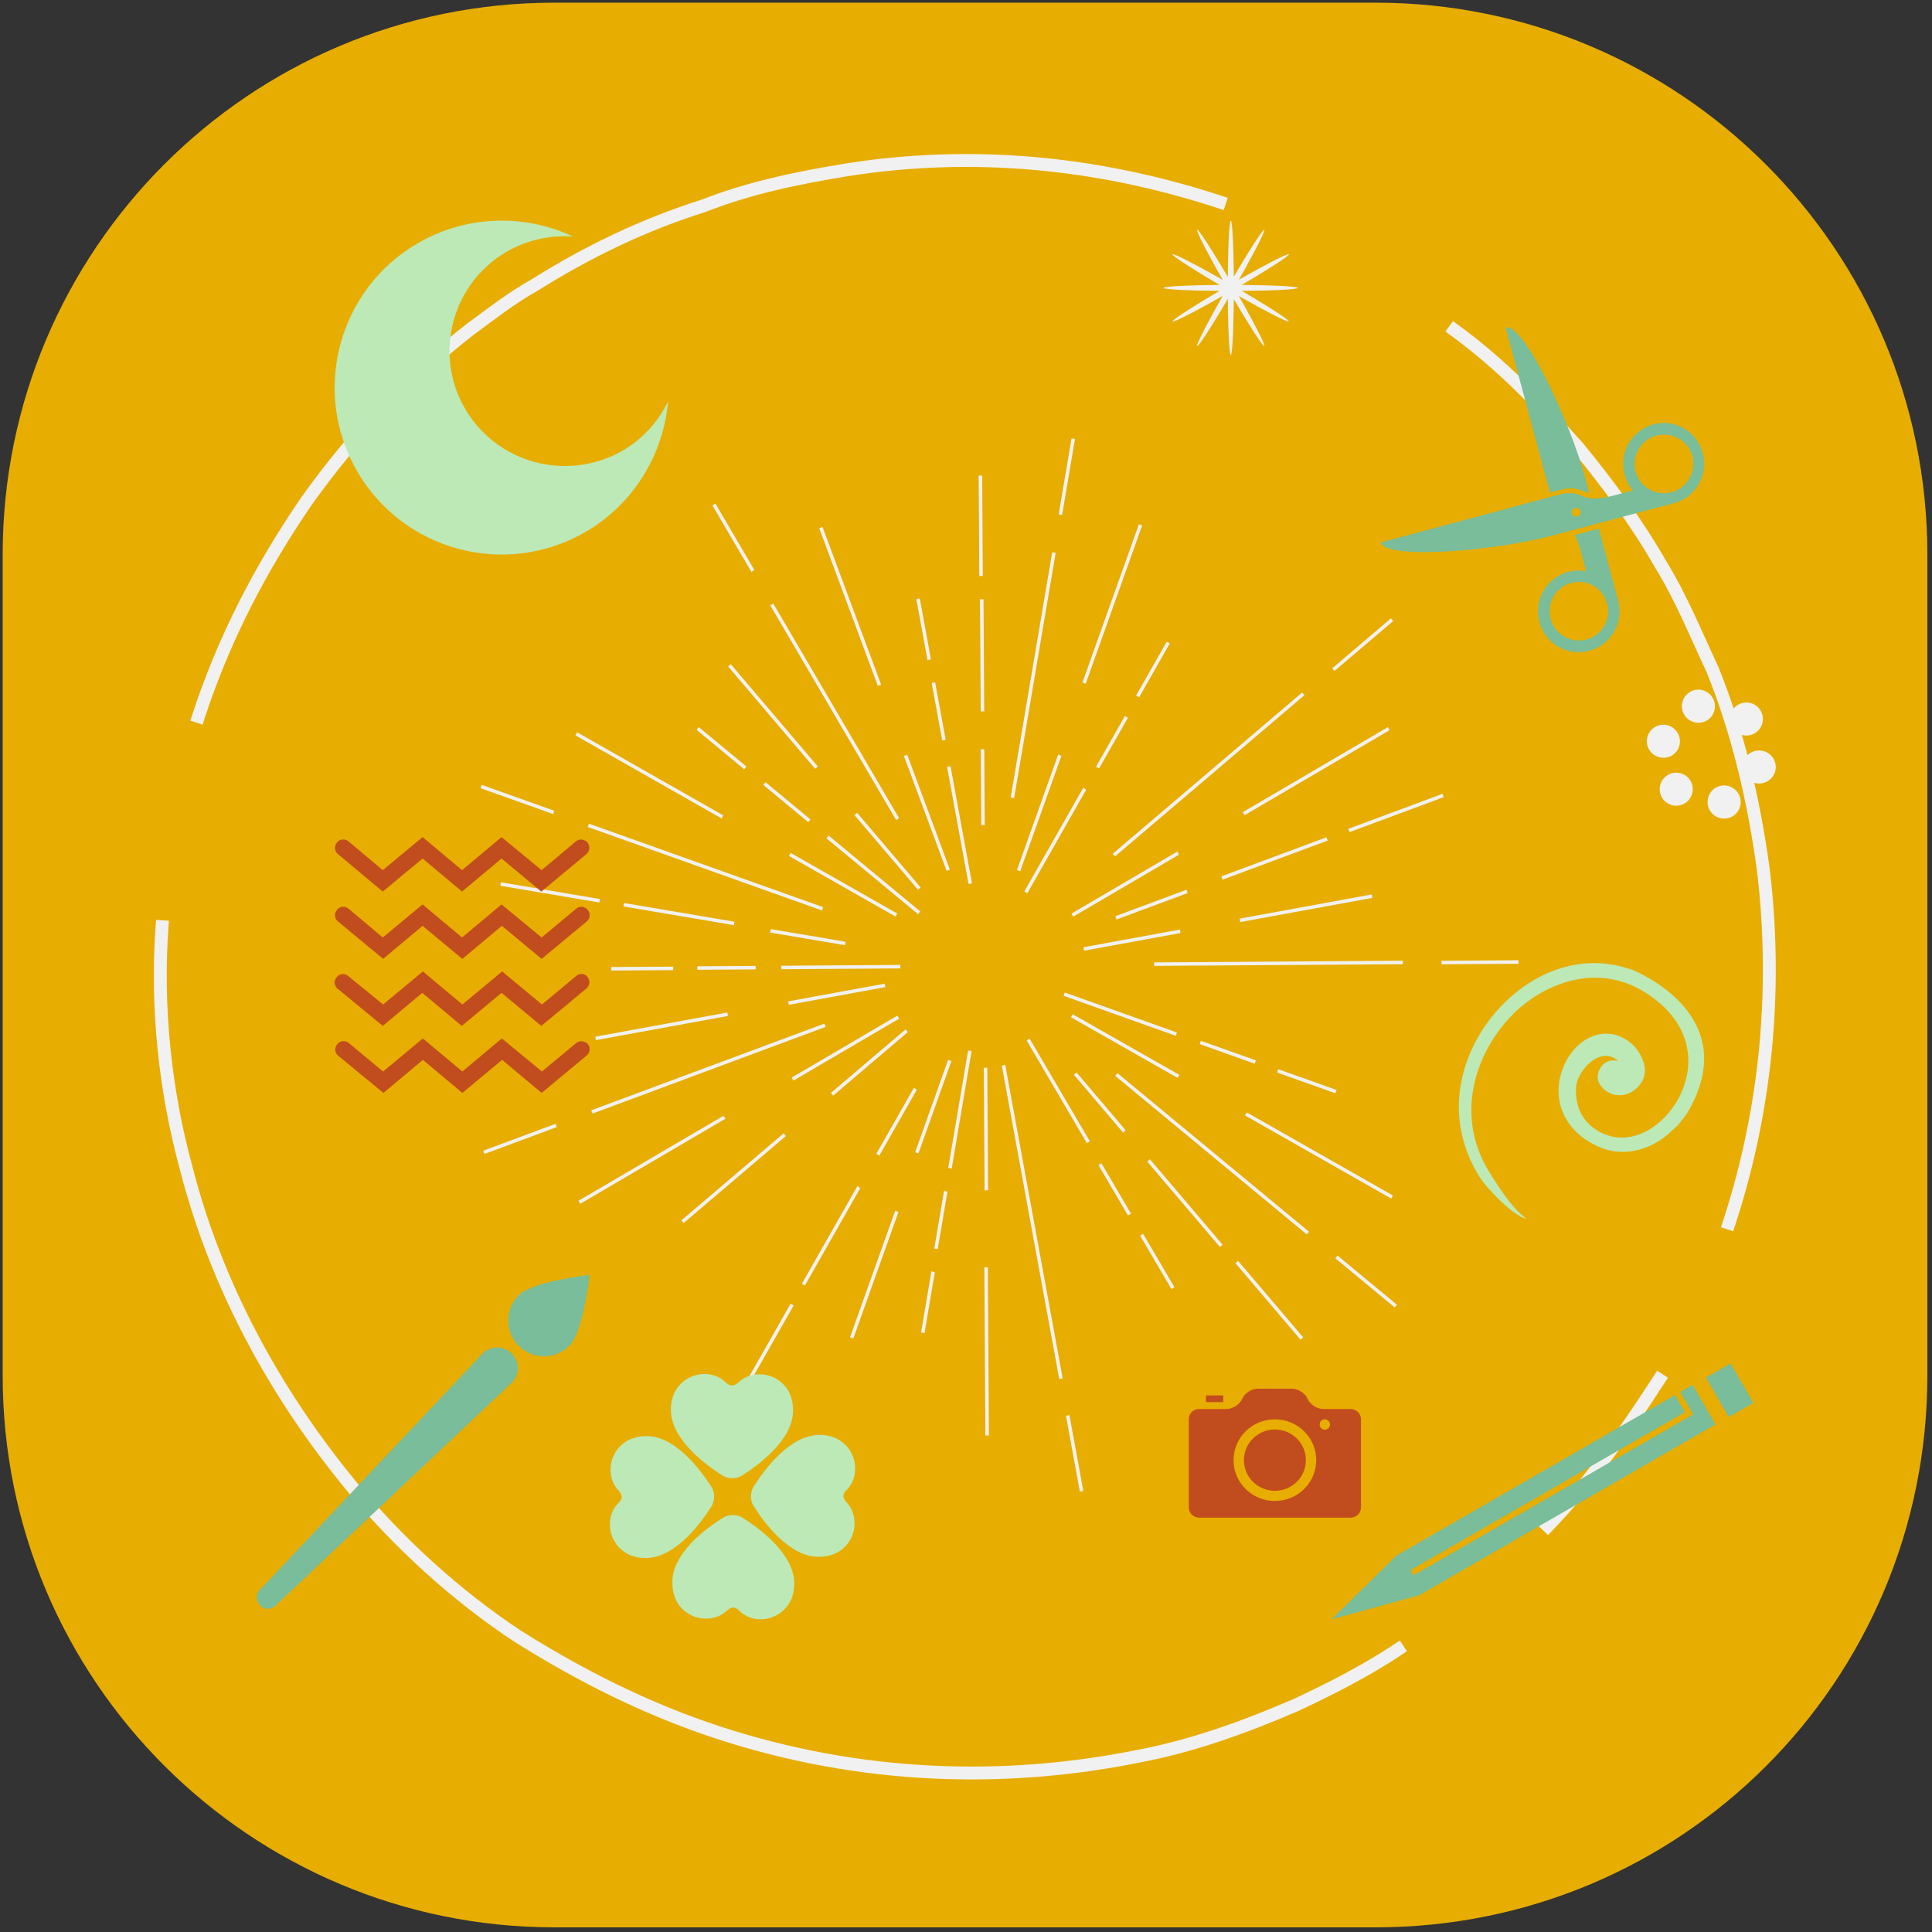 <?xml version="1.0" encoding="utf-8" ?>	<!-- Generator: Assembly 2.4 - http://assemblyapp.co -->	<svg version="1.1" xmlns="http://www.w3.org/2000/svg" xmlns:xlink="http://www.w3.org/1999/xlink" width="4096.00" height="4096.00" viewBox="0 0 4096.0 4096.0"><rect x="0" y="0" width="4096.0" height="4096.0" fill="#333333" stroke="none"/>		<g id="document" transform="scale(13.653 13.653) translate(150.0 150.0)">			<path d="M63.596,149.286 C111.069,149.286 149.286,111.069 149.286,63.596 L149.286,-63.895 C149.286,-111.368 110.771,-149.585 63.596,-149.585 L-63.895,-149.585 C-111.368,-149.585 -149.585,-111.069 -149.585,-63.895 L-149.585,63.596 C-149.585,111.069 -111.069,149.286 -63.895,149.286 L63.596,149.286 Z " fill="#e7ad00" fill-opacity="1.00" />			<path d="M-124.84,-6.095 C-125.732,6.347 -124.39,19.257 -121.139,31.2 C-116.501,49.434 -107.405,66.211 -95.45,80.74 C-88.229,89.473 -79.257,97.719 -69.657,104.048 C-59.978,110.137 -49.746,115.347 -38.485,119.036 C-16.442,126.258 5.886,126.94 26.913,122.686 C35.117,121.129 43.235,118.217 51.27,114.747 C56.599,112.248 62.007,109.509 67.092,106.134 M90.354,86.959 C96.778,80.308 102.24,72.546 107.619,64.226 M118.496,39.932 C124.541,21.483 125.958,2.58 123.794,-15.109 C122.303,-25.945 119.858,-36.297 115.901,-46.084 C113.24,-51.731 111.059,-57.221 107.763,-62.546 C104.223,-68.747 99.807,-74.704 95.073,-80.5 C89.059,-87.246 83.127,-93.435 75.844,-98.739 M39.384,-118.644 C19.977,-125.002 0.594,-126.576 -18.128,-123.689 C-26.253,-122.372 -33.66,-120.819 -40.663,-118.072 C-50.135,-115.073 -58.645,-110.963 -66.99,-105.737 C-70.567,-103.726 -73.426,-101.479 -76.921,-98.909 C-86.53,-91.445 -95.015,-82.551 -102.377,-72.228 C-109.499,-61.826 -115.184,-50.953 -119.187,-38.734 " fill="none" stroke-width="2.00" stroke="#f1f1f1" stroke-linecap="square" stroke-linejoin="miter" />			<path d="M-109.655,96.893 C-110.286,97.523 -110.286,98.556 -109.597,99.302 C-108.967,99.99 -107.934,99.99 -107.246,99.359 L-70.596,64.773 C-69.276,63.569 -69.219,61.504 -70.538,60.185 C-71.8,58.923 -73.865,58.923 -75.127,60.242 L-109.655,96.893 Z M-69.448,51.123 C-71.628,53.302 -71.628,56.801 -69.448,58.981 C-67.269,61.16 -63.77,61.16 -61.591,58.981 C-59.411,56.801 -58.436,47.968 -58.436,47.968 C-58.436,47.968 -67.269,48.943 -69.448,51.123 Z " fill="#79bd9a" fill-opacity="1.00" />			<path d="M-18.699,-3.761 L-30.32,-5.73 L-30.41,-5.194 L-18.79,-3.225 L-18.699,-3.761 Z M-35.945,-6.873 L-53.108,-9.781 L-53.199,-9.245 L-36.036,-6.337 L-35.945,-6.873 Z M-56.842,-10.393 L-72.218,-12.998 L-72.308,-12.462 L-56.933,-9.857 L-56.842,-10.393 Z M-13.451,29.444 L-13.924,29.175 L-8.098,18.928 L-7.625,19.197 L-13.451,29.444 Z M-25.009,49.609 L-25.482,49.34 L-16.877,34.208 L-16.404,34.476 L-25.009,49.609 Z M-34.468,66.271 L-34.941,66.002 L-27.232,52.446 L-26.759,52.714 L-34.468,66.271 Z M24.396,25.872 L16.759,16.894 L17.174,16.541 L24.81,25.519 L24.396,25.872 Z M39.43,43.632 L28.152,30.373 L28.567,30.02 L39.845,43.28 L39.43,43.632 Z M51.955,58.036 L41.851,46.157 L42.266,45.805 L52.369,57.683 L51.955,58.036 Z M23.377,-7.216 L23.187,-7.726 L34.235,-11.834 L34.425,-11.324 L23.377,-7.216 Z M39.842,-13.403 L39.653,-13.913 L55.969,-19.98 L56.159,-19.471 L39.842,-13.403 Z M74.185,-26.221 L73.995,-26.731 L59.378,-21.296 L59.568,-20.786 L74.185,-26.221 Z M2.842,-33.663 L2.298,-33.659 L2.374,-21.873 L2.918,-21.876 L2.842,-33.663 Z M2.723,-56.942 L2.179,-56.938 L2.291,-39.531 L2.835,-39.534 L2.723,-56.942 Z M2.513,-76.156 L1.969,-76.153 L2.07,-60.558 L2.614,-60.562 L2.513,-76.156 Z M0.398,-12.727 L0.933,-12.825 L-2.401,-31.018 L-2.936,-30.92 L0.398,-12.727 Z M-3.687,-35.022 L-3.152,-35.12 L-4.786,-44.038 L-5.321,-43.94 L-3.687,-35.022 Z M-5.975,-47.507 L-5.44,-47.605 L-7.172,-57.059 L-7.707,-56.961 L-5.975,-47.507 Z M-7.085,-8.458 L-21.333,-20.251 L-21.68,-19.832 L-7.432,-8.039 L-7.085,-8.458 Z M-24.146,-22.756 L-31.13,-28.538 L-31.477,-28.118 L-24.493,-22.337 L-24.146,-22.756 Z M-34.088,-30.964 L-41.492,-37.092 L-41.838,-36.673 L-34.435,-30.545 L-34.088,-30.964 Z M-10.201,-0.163 L-28.696,-0.039 L-28.692,0.505 L-10.197,0.381 L-10.201,-0.163 Z M-32.662,-0.012 L-41.728,0.048 L-41.725,0.592 L-32.658,0.532 L-32.662,-0.012 Z M-45.464,0.1 L-55.074,0.163 L-55.07,0.707 L-45.46,0.644 L-45.464,0.1 Z M-2.216,31.443 L-2.753,31.353 L0.335,13.117 L0.872,13.208 L-2.216,31.443 Z M-4.389,43.966 L-4.925,43.875 L-3.411,34.936 L-2.875,35.027 L-4.389,43.966 Z M-6.436,56.997 L-6.973,56.906 L-5.368,47.431 L-4.832,47.522 L-6.436,56.997 Z M18.771,27.513 L9.417,11.558 L9.886,11.283 L19.241,27.238 L18.771,27.513 Z M25.155,38.736 L20.57,30.915 L21.039,30.64 L25.625,38.461 L25.155,38.736 Z M31.904,50.165 L27.044,41.875 L27.513,41.6 L32.373,49.89 L31.904,50.165 Z M32.764,10.33 L15.342,4.12 L15.159,4.632 L32.581,10.842 L32.764,10.33 Z M44.834,15.174 L36.294,12.13 L36.477,11.618 L45.017,14.662 L44.834,15.174 Z M57.359,19.767 L48.307,16.541 L48.489,16.029 L57.542,19.255 L57.359,19.767 Z M18.667,-27.37 L18.194,-27.639 L9.051,-11.56 L9.524,-11.291 L18.667,-27.37 Z M25.148,-38.545 L24.675,-38.814 L20.194,-30.932 L20.667,-30.663 L25.148,-38.545 Z M31.643,-50.082 L31.17,-50.351 L26.42,-41.996 L26.893,-41.727 L31.643,-50.082 Z M-10.385,-22.948 L-29.919,-56.268 L-30.388,-55.993 L-10.854,-22.673 L-10.385,-22.948 Z M-32.852,-61.475 L-38.904,-71.799 L-39.374,-71.524 L-33.321,-61.2 L-32.852,-61.475 Z M-22.171,-9.13 L-58.552,-22.098 L-58.734,-21.585 L-22.354,-8.618 L-22.171,-9.13 Z M-63.927,-24.103 L-75.2,-28.121 L-75.383,-27.609 L-64.11,-23.591 L-63.927,-24.103 Z M-57.993,22.918 L-58.182,22.409 L-21.979,8.947 L-21.79,9.457 L-57.993,22.918 Z M-74.768,29.193 L-74.958,28.683 L-63.74,24.512 L-63.55,25.022 L-74.768,29.193 Z M14.483,64.147 L15.018,64.049 L8.057,26.058 L7.522,26.156 L14.483,64.147 Z M17.686,81.626 L18.221,81.528 L16.064,69.756 L15.529,69.855 L17.686,81.626 Z M52.918,41.682 L23.165,17.055 L23.512,16.636 L53.265,41.263 L52.918,41.682 Z M66.576,53.025 L57.357,45.394 L57.704,44.975 L66.923,52.606 L66.576,53.025 Z M67.838,-0.818 L29.216,-0.558 L29.22,-0.014 L67.842,-0.274 L67.838,-0.818 Z M85.805,-0.888 L73.838,-0.809 L73.841,-0.265 L85.809,-0.344 L85.805,-0.888 Z M52.555,-42.05 L52.202,-42.464 L22.792,-17.43 L23.145,-17.016 L52.555,-42.05 Z M66.338,-53.564 L65.985,-53.978 L56.872,-46.221 L57.224,-45.807 L66.338,-53.564 Z M13.926,-64.151 L13.39,-64.242 L6.942,-26.162 L7.479,-26.071 L13.926,-64.151 Z M16.928,-81.834 L16.392,-81.925 L14.394,-70.125 L14.93,-70.035 L16.928,-81.834 Z M-7.033,-12.185 L-16.901,-23.787 L-17.316,-23.434 L-7.447,-11.832 L-7.033,-12.185 Z M-23.007,-30.974 L-36.518,-46.858 L-36.932,-46.506 L-23.422,-30.622 L-23.007,-30.974 Z M-27.505,6.028 L-12.523,3.282 L-12.621,2.747 L-27.603,5.492 L-27.505,6.028 Z M-57.47,11.518 L-36.959,7.76 L-37.057,7.225 L-57.568,10.983 L-57.47,11.518 Z M-20.626,20.134 L-20.978,19.719 L-9.38,9.847 L-9.027,10.261 L-20.626,20.134 Z M-43.843,39.92 L-44.196,39.505 L-28.317,25.989 L-27.965,26.404 L-43.843,39.92 Z M-7.383,29.114 L-7.896,28.932 L-2.777,14.586 L-2.265,14.769 L-7.383,29.114 Z M-17.492,57.839 L-18.004,57.657 L-10.996,38.017 L-10.484,38.2 L-17.492,57.839 Z M8.306,30.437 L8.841,30.338 L6.096,15.356 L5.561,15.454 L8.306,30.437 Z M13.764,60.223 L14.299,60.125 L10.541,39.613 L10.006,39.711 L13.764,60.223 Z M18.334,-2.371 L33.316,-5.117 L33.218,-5.652 L18.235,-2.906 L18.334,-2.371 Z M42.591,-6.816 L63.102,-10.574 L63.004,-11.109 L42.493,-7.351 L42.591,-6.816 Z M14.825,-32.64 L14.313,-32.823 L7.914,-14.891 L8.426,-14.709 L14.825,-32.64 Z M27.364,-68.415 L26.852,-68.597 L18.077,-44.006 L18.589,-43.823 L27.364,-68.415 Z M-2.496,-14.957 L-9.127,-32.804 L-9.637,-32.615 L-3.006,-14.767 L-2.496,-14.957 Z M-13.18,-43.698 L-22.276,-68.174 L-22.786,-67.985 L-13.69,-43.508 L-13.18,-43.698 Z M-10.669,-8.144 L-27.221,-17.554 L-27.489,-17.081 L-10.938,-7.671 L-10.669,-8.144 Z M-37.682,-23.381 L-60.381,-36.286 L-60.65,-35.813 L-37.951,-22.908 L-37.682,-23.381 Z M-26.791,17.801 L-27.067,17.332 L-10.641,7.704 L-10.366,8.174 L-26.791,17.801 Z M-59.894,36.93 L-60.169,36.461 L-37.643,23.257 L-37.368,23.727 L-59.894,36.93 Z M3.434,34.838 L2.89,34.842 L2.767,15.802 L3.311,15.798 L3.434,34.838 Z M3.561,72.909 L3.017,72.912 L2.849,46.8 L3.393,46.797 L3.561,72.909 Z M32.865,17.381 L16.314,7.972 L16.582,7.499 L33.134,16.909 L32.865,17.381 Z M66.025,36.114 L43.326,23.209 L43.595,22.736 L66.294,35.641 L66.025,36.114 Z M16.654,-7.66 L16.379,-8.129 L32.805,-17.757 L33.08,-17.287 L16.654,-7.66 Z M65.781,-36.613 L65.506,-37.082 L42.979,-23.879 L43.255,-23.409 L65.781,-36.613 Z " fill="#f1f1f1" fill-opacity="1.00" />			<path d="M-77.813,-86.585 C-82.728,-95.098 -79.803,-106.013 -71.291,-110.928 C-68.055,-112.796 -64.543,-113.496 -61.027,-113.269 C-68.422,-116.766 -77.455,-116.661 -85.072,-112.264 C-97.468,-105.107 -101.718,-89.245 -94.561,-76.85 C-87.404,-64.454 -71.543,-60.204 -59.147,-67.36 C-51.53,-71.758 -46.973,-79.5 -46.254,-87.681 C-47.765,-84.552 -50.178,-81.831 -53.413,-79.963 C-62.033,-75.119 -72.898,-78.073 -77.813,-86.585 Z " fill="#bde9b7" fill-opacity="1.00" />			<path d="M95.958,-73.714 C96.205,-73.622 96.452,-73.529 96.78,-73.49 L96.129,-75.919 C93.742,-84.709 86.569,-99.867 83.806,-99.159 L90.68,-73.507 L92.161,-73.903 C94.116,-74.427 95.142,-74.035 95.958,-73.714 Z M95.586,-63.963 L96.301,-61.297 C93.726,-61.782 91.053,-60.621 89.665,-58.218 C87.93,-55.213 88.978,-51.303 91.983,-49.568 C94.987,-47.833 98.897,-48.881 100.632,-51.886 C101.521,-53.426 101.701,-55.125 101.272,-56.724 L98.272,-67.921 L94.54,-66.921 C94.855,-66.339 95.243,-65.363 95.586,-63.963 Z M99.114,-52.812 C97.834,-50.596 95.034,-49.91 92.893,-51.146 C90.677,-52.425 89.99,-55.225 91.227,-57.366 C92.506,-59.582 95.306,-60.269 97.447,-59.033 C99.625,-57.775 100.35,-54.953 99.114,-52.812 Z M102.892,-81.128 C101.526,-78.762 101.895,-75.845 103.543,-73.842 L100.877,-73.128 C97.56,-72.239 96.534,-72.63 95.605,-73.017 C94.789,-73.338 93.973,-73.659 92.276,-73.236 L64.432,-65.775 C65.162,-63.05 81.876,-64.417 90.741,-66.761 L109.914,-71.866 C111.492,-72.257 112.895,-73.3 113.784,-74.84 C115.519,-77.845 114.471,-81.755 111.467,-83.489 C108.462,-85.224 104.649,-84.171 102.892,-81.128 Z M94.424,-69.843 C94.086,-70.038 93.974,-70.453 94.17,-70.79 C94.365,-71.129 94.779,-71.24 95.118,-71.044 C95.456,-70.849 95.567,-70.435 95.371,-70.097 C95.139,-69.78 94.724,-69.669 94.424,-69.843 Z M112.32,-75.686 C111.04,-73.47 108.24,-72.783 106.099,-74.019 C103.883,-75.298 103.196,-78.099 104.432,-80.239 C105.712,-82.455 108.512,-83.142 110.653,-81.906 C112.875,-80.724 113.599,-77.901 112.32,-75.686 Z " fill="#79bd9a" fill-opacity="1.00" />			<path d="M66.832,91.572 L56.788,101.445 L70.37,97.72 L116.38,71.192 L112.842,65.044 L110.917,66.153 L112.92,69.633 L69.518,94.612 L69.049,93.797 L111.636,69.288 L110.102,66.621 L66.832,91.572 Z M122.267,67.847 L118.74,61.72 L114.917,63.92 L118.444,70.048 L122.267,67.847 Z " fill="#79bd9a" fill-opacity="1.00" />			<path d="M86.997,39.252 C86.59,38.845 86.146,38.55 85.813,38.217 C83.965,36.368 82.3,33.669 81.08,31.709 C75.644,22.575 79.527,12.554 85.407,7.044 C90.177,2.57 98.46,-0.758 106.114,4.53 C113.621,9.67 113.066,16.806 110.219,21.281 C107.741,25.311 102.897,28.159 98.46,25.792 C95.613,24.276 94.614,21.724 94.725,18.951 C94.836,16.252 98.571,12.221 101.27,14.773 C98.867,14.07 97.535,16.806 98.312,18.175 C99.421,20.319 102.675,20.985 104.672,18.396 C106.41,16.215 104.783,13.404 103.452,12.147 C101.566,10.483 99.384,10.076 97.166,10.964 C94.244,12.184 92.211,15.475 92.026,18.988 C91.878,22.612 93.801,25.792 97.499,27.715 C101.344,29.786 105.375,28.861 108.444,26.606 C109.405,25.866 109.96,25.237 110.626,24.646 L110.552,24.72 C111.143,23.98 111.772,23.278 112.216,22.464 C120.721,7.525 104.007,0.795 103.304,0.536 C103.119,0.499 102.971,0.425 102.786,0.388 C96.537,-1.646 89.585,0.055 83.965,5.38 C77.456,11.519 73.426,22.353 79.601,32.522 C80.747,34.482 85.111,38.919 86.997,39.252 C86.96,39.289 86.96,39.289 86.997,39.252 Z " fill="#bde9b7" fill-opacity="1.00" />			<path d="M-34.809,79.143 C-32.126,77.466 -26.759,73.489 -26.855,68.937 C-26.855,63.571 -32.653,61.99 -35.384,64.721 C-36.103,65.296 -36.582,65.296 -37.301,64.673 C-39.984,61.942 -45.83,63.523 -45.83,68.889 C-45.83,73.489 -40.463,77.466 -37.78,79.143 C-36.917,79.67 -35.624,79.67 -34.809,79.143 Z M-39.505,80.916 C-41.182,78.281 -45.159,72.914 -49.663,73.01 C-55.029,73.01 -56.611,78.808 -53.879,81.539 C-53.304,82.258 -53.304,82.737 -53.975,83.408 C-56.706,86.091 -55.125,91.937 -49.759,91.937 C-45.159,91.937 -41.182,86.57 -39.505,83.887 C-38.978,83.025 -38.978,81.731 -39.505,80.916 Z M-37.684,85.66 C-40.367,87.289 -45.734,91.266 -45.59,95.818 C-45.59,101.184 -39.792,102.766 -37.061,100.034 C-36.342,99.459 -35.863,99.459 -35.192,100.13 C-32.509,102.861 -26.663,101.28 -26.663,95.914 C-26.663,91.314 -32.03,87.337 -34.713,85.66 C-35.576,85.133 -36.869,85.133 -37.684,85.66 Z M-32.988,83.839 C-31.311,86.522 -27.334,91.841 -22.83,91.745 C-17.464,91.745 -15.883,85.947 -18.614,83.216 C-19.189,82.497 -19.189,82.018 -18.518,81.347 C-15.787,78.664 -17.368,72.819 -22.735,72.819 C-27.334,72.819 -31.311,78.185 -32.988,80.868 C-33.515,81.731 -33.515,83.025 -32.988,83.839 Z " fill="#bde9b7" fill-opacity="1.00" />			<path d="M-90.557,-11.553 L-84.38,-16.685 L-78.25,-11.553 L-72.121,-16.685 L-65.943,-11.553 L-58.958,-17.351 C-58.388,-17.826 -58.34,-18.586 -58.768,-19.156 C-59.243,-19.727 -60.051,-19.774 -60.574,-19.346 L-65.896,-14.88 L-72.121,-20.012 L-78.25,-14.88 L-84.38,-20.012 L-90.557,-14.88 L-95.879,-19.346 C-96.45,-19.822 -97.257,-19.727 -97.685,-19.156 C-98.16,-18.586 -98.065,-17.778 -97.495,-17.351 L-90.557,-11.553 Z M-60.526,1.561 L-65.848,5.98 L-72.026,0.849 L-78.203,5.98 L-84.333,0.849 L-90.51,5.98 L-95.927,1.561 C-96.497,1.086 -97.305,1.181 -97.733,1.751 C-98.208,2.322 -98.113,3.129 -97.543,3.557 L-90.557,9.307 L-84.428,4.175 L-78.298,9.307 L-72.121,4.175 L-65.943,9.307 L-58.958,3.51 C-58.388,3.034 -58.34,2.274 -58.768,1.704 C-59.196,1.134 -60.004,1.086 -60.526,1.561 Z M-60.526,11.968 L-65.848,16.387 L-72.073,11.255 L-78.203,16.387 L-84.333,11.255 L-90.51,16.387 L-95.832,11.968 C-96.402,11.492 -97.21,11.588 -97.638,12.158 C-98.113,12.728 -98.018,13.536 -97.448,13.963 L-90.462,19.713 L-84.333,14.581 L-78.203,19.713 L-72.026,14.581 L-65.896,19.713 L-58.911,13.916 C-58.34,13.441 -58.293,12.68 -58.721,12.11 C-59.196,11.635 -60.004,11.54 -60.526,11.968 Z M-60.526,-8.893 L-65.896,-4.426 L-72.121,-9.558 L-78.25,-4.426 L-84.38,-9.558 L-90.557,-4.426 L-95.879,-8.893 C-96.45,-9.368 -97.257,-9.273 -97.685,-8.702 C-98.16,-8.132 -98.065,-7.324 -97.495,-6.897 L-90.51,-1.1 L-84.38,-6.232 L-78.203,-1.1 L-72.073,-6.232 L-65.896,-1.1 L-58.911,-6.897 C-58.34,-7.372 -58.293,-8.132 -58.721,-8.702 C-59.196,-9.273 -60.004,-9.368 -60.526,-8.893 Z " fill="#c14d1e" fill-opacity="1.00" />			<path d="M37.273,67.726 L39.947,67.726 L39.947,66.683 L37.273,66.683 L37.273,67.726 Z M40.481,68.796 L36.203,68.796 C35.321,68.796 34.599,69.491 34.599,70.373 L34.599,84.09 C34.599,84.946 35.321,85.668 36.203,85.668 L59.733,85.668 C60.616,85.668 61.338,84.973 61.338,84.09 L61.338,70.373 C61.338,69.518 60.616,68.796 59.733,68.796 L55.455,68.796 C54.573,68.796 53.53,68.154 53.129,67.379 L52.968,67.058 C52.567,66.282 51.525,65.641 50.642,65.641 L45.294,65.641 C44.412,65.641 43.369,66.282 42.968,67.058 L42.808,67.379 C42.407,68.154 41.364,68.796 40.481,68.796 Z M55.722,70.4 C56.177,70.4 56.525,70.748 56.525,71.202 C56.525,71.657 56.15,72.004 55.722,72.004 C55.268,72.004 54.92,71.63 54.92,71.202 C54.92,70.748 55.268,70.4 55.722,70.4 Z M47.968,70.4 C51.525,70.4 54.386,73.234 54.386,76.737 C54.386,80.24 51.525,83.074 47.968,83.074 C44.412,83.074 41.551,80.24 41.551,76.737 C41.551,73.234 44.412,70.4 47.968,70.4 Z M47.968,71.978 C50.615,71.978 52.781,74.09 52.781,76.737 C52.781,79.384 50.615,81.497 47.968,81.497 C45.321,81.497 43.155,79.358 43.155,76.737 C43.155,74.117 45.321,71.978 47.968,71.978 Z " fill="#c14d1e" fill-opacity="1.00" />			<path d="M41.513,-105.533 C38.633,-110.521 36.118,-114.459 35.895,-114.33 C35.672,-114.201 37.825,-110.054 40.705,-105.067 C43.584,-100.079 46.099,-96.141 46.322,-96.27 C46.546,-96.398 44.392,-100.546 41.513,-105.533 Z M41.331,-105.703 C36.343,-108.582 32.196,-110.735 32.067,-110.512 C31.938,-110.289 35.877,-107.774 40.864,-104.895 C45.851,-102.015 49.999,-99.862 50.127,-100.085 C50.256,-100.308 46.318,-102.823 41.331,-105.703 Z M41.109,-105.758 C35.35,-105.759 30.682,-105.55 30.682,-105.292 C30.682,-105.034 35.35,-104.825 41.109,-104.825 C46.868,-104.825 51.536,-105.034 51.536,-105.292 C51.536,-105.549 46.868,-105.758 41.109,-105.758 Z M50.139,-110.514 C50.01,-110.737 45.863,-108.583 40.876,-105.704 C35.888,-102.825 31.95,-100.309 32.078,-100.086 C32.207,-99.863 36.355,-102.017 41.342,-104.896 C46.329,-107.775 50.268,-110.291 50.139,-110.514 Z M40.703,-105.517 C37.824,-100.53 35.67,-96.382 35.894,-96.254 C36.117,-96.125 38.632,-100.063 41.511,-105.05 C44.39,-110.038 46.544,-114.185 46.321,-114.314 C46.097,-114.443 43.582,-110.504 40.703,-105.517 Z M40.658,-105.314 C40.658,-99.556 40.867,-94.887 41.125,-94.887 C41.383,-94.887 41.591,-99.556 41.592,-105.314 C41.592,-111.073 41.383,-115.741 41.125,-115.741 C40.867,-115.741 40.658,-111.073 40.658,-105.314 Z " fill="#f1f1f1" fill-opacity="1.00" />			<path d="M114.411,-37.855 C115.785,-38.215 116.57,-39.622 116.21,-40.996 C115.85,-42.37 114.444,-43.187 113.07,-42.828 C111.696,-42.468 110.894,-41.045 111.254,-39.671 C111.647,-38.297 113.053,-37.479 114.411,-37.855 Z M110.78,-34.224 C111.14,-35.598 110.322,-37.005 108.964,-37.381 C107.59,-37.741 106.184,-36.923 105.807,-35.565 C105.431,-34.208 106.265,-32.785 107.639,-32.425 C109.03,-32.049 110.42,-32.85 110.78,-34.224 Z M112.105,-29.268 C111.107,-30.266 109.471,-30.266 108.474,-29.268 C107.476,-28.27 107.476,-26.635 108.474,-25.637 C109.471,-24.639 111.107,-24.639 112.105,-25.637 C113.102,-26.635 113.102,-28.27 112.105,-29.268 Z M117.061,-27.943 C115.687,-27.583 114.885,-26.16 115.245,-24.786 C115.605,-23.413 117.028,-22.611 118.402,-22.971 C119.776,-23.331 120.577,-24.754 120.217,-26.128 C119.825,-27.502 118.418,-28.319 117.061,-27.943 Z M120.692,-31.574 C120.332,-30.2 121.15,-28.794 122.507,-28.418 C123.881,-28.058 125.288,-28.875 125.664,-30.233 C126.024,-31.607 125.206,-33.014 123.832,-33.373 C122.442,-33.75 121.052,-32.948 120.692,-31.574 Z M119.367,-36.53 C120.365,-35.532 122,-35.532 122.998,-36.53 C123.996,-37.528 123.996,-39.164 122.998,-40.161 C122,-41.159 120.365,-41.159 119.367,-40.161 C118.369,-39.164 118.369,-37.528 119.367,-36.53 Z " fill="#f1f1f1" fill-opacity="1.00" />		</g>	</svg>
